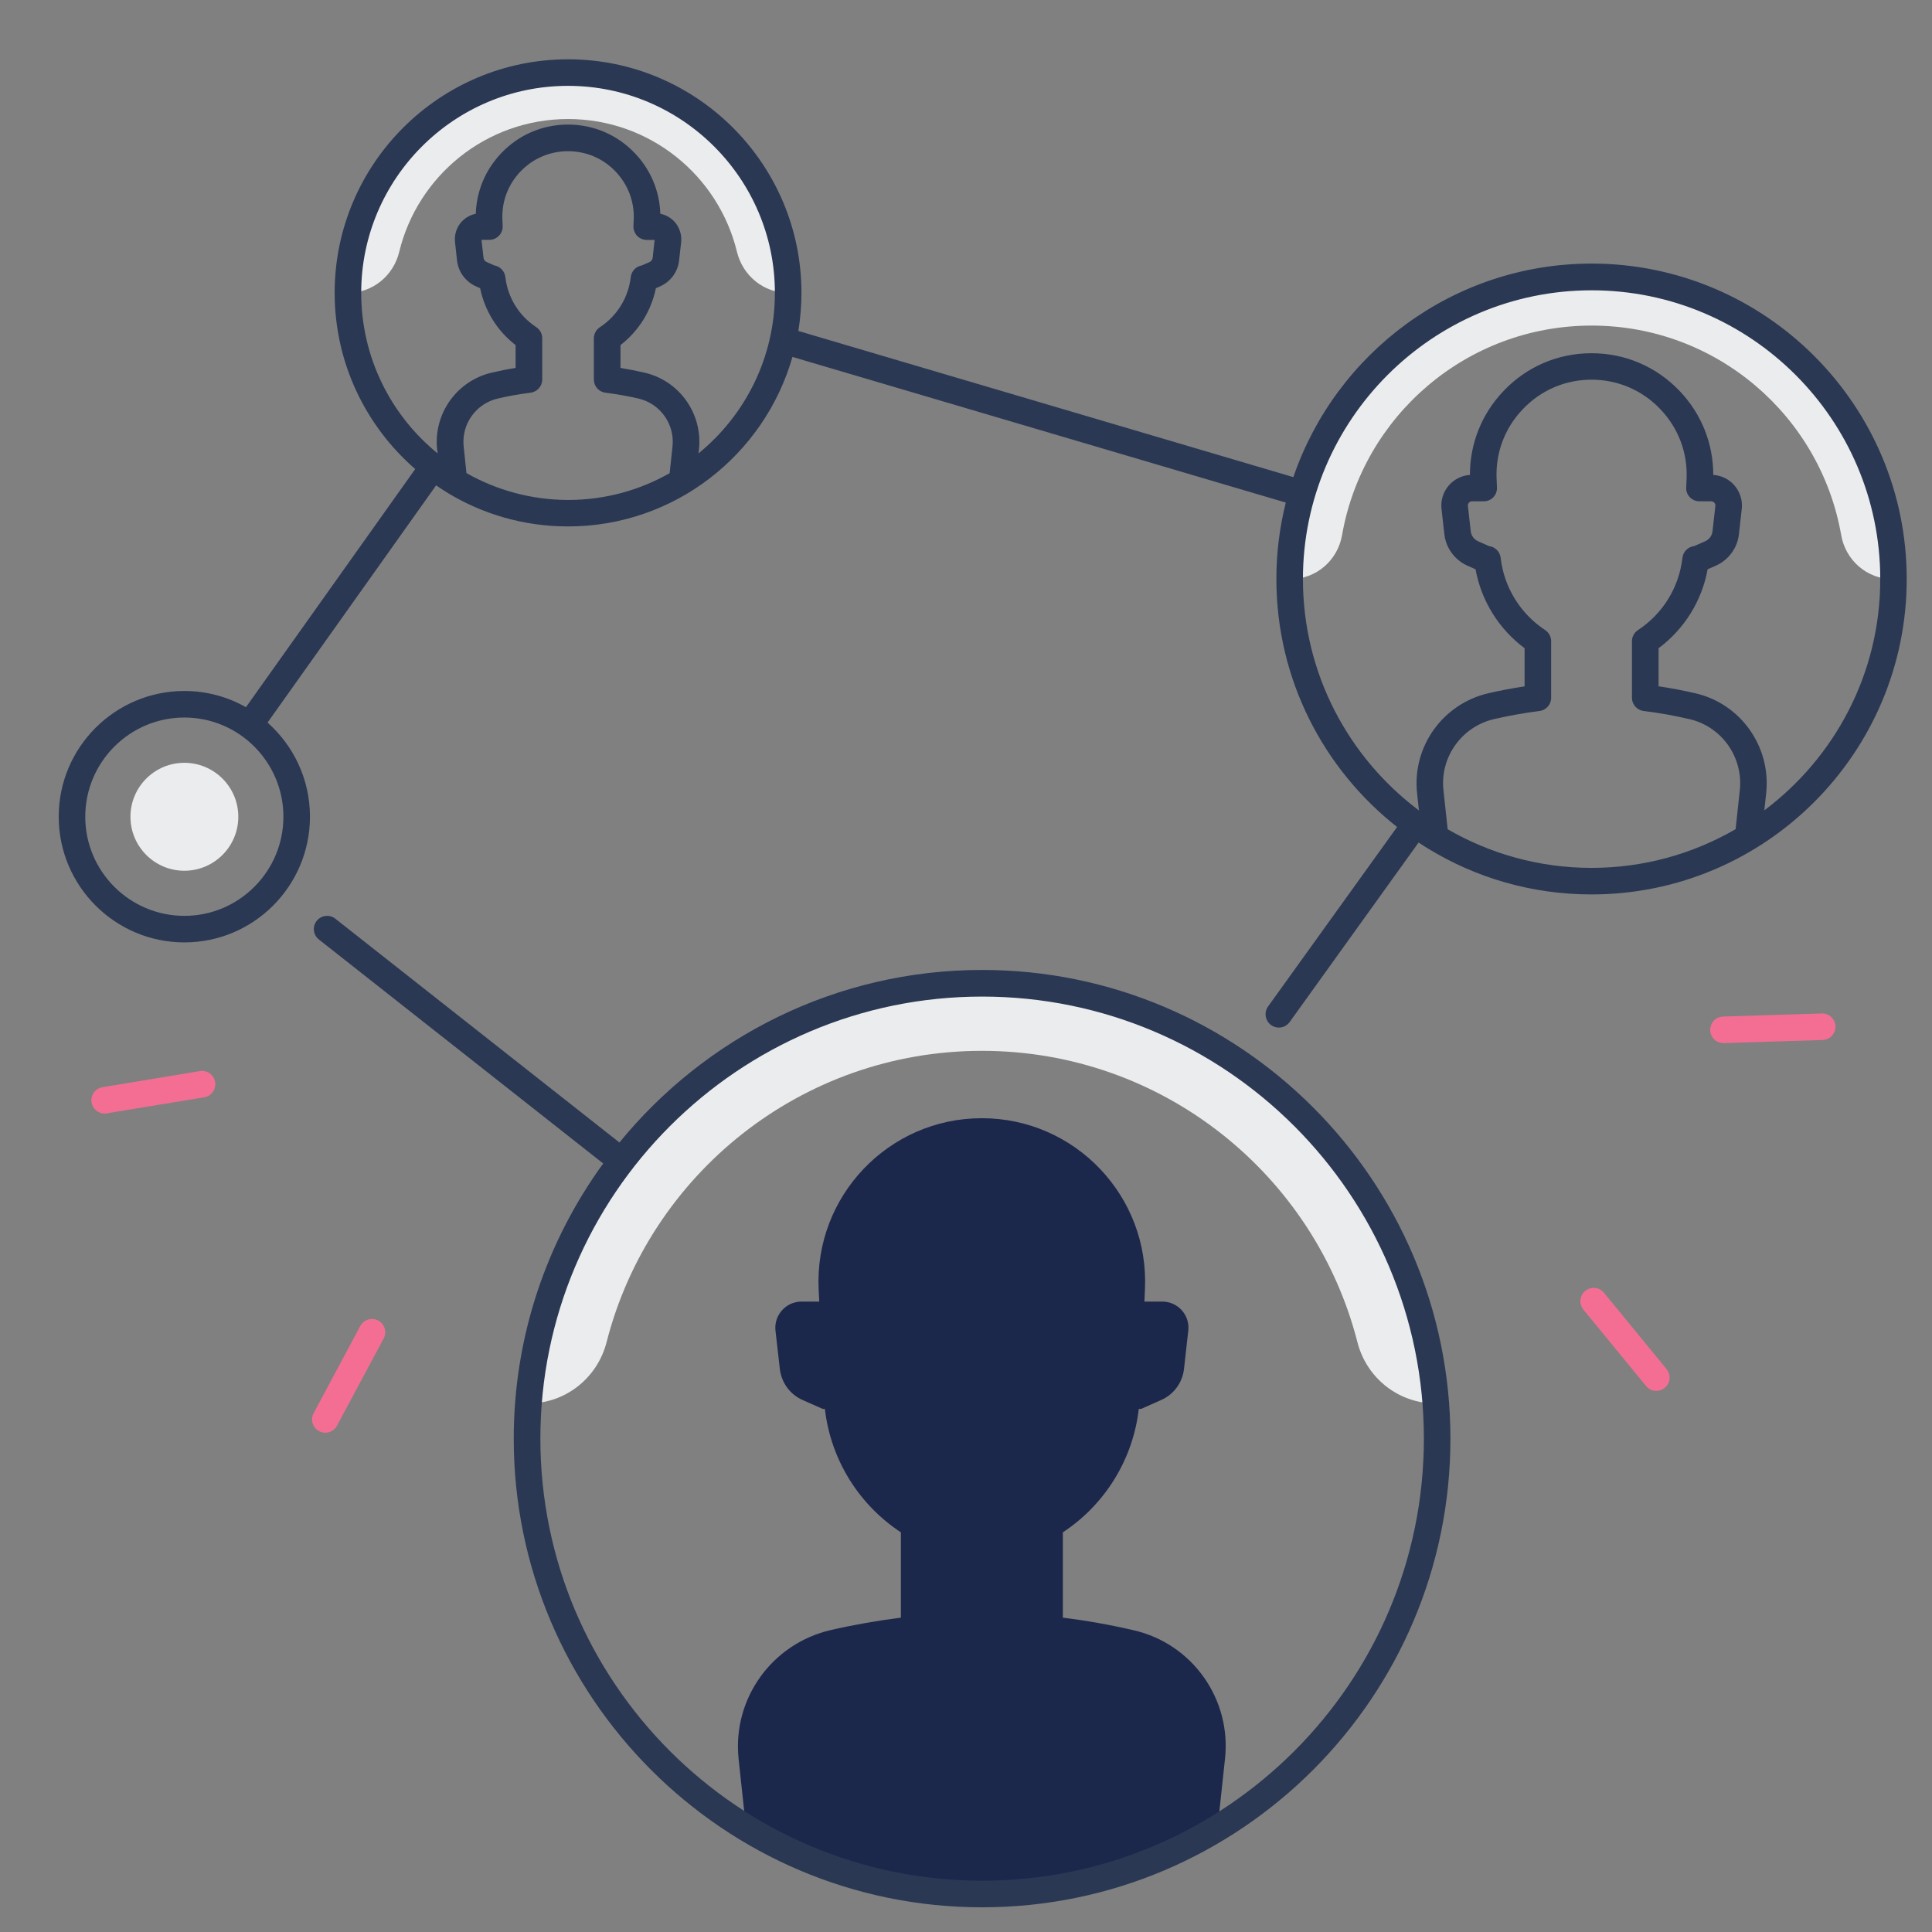 <svg width="23" height="23" viewBox="0 0 23 23" fill="none" xmlns="http://www.w3.org/2000/svg">
<rect x="0" y="0" width="23" height="23" fill="#808080" stroke="none"/>
<path d="M13.501 19.409C13.218 19.343 12.936 19.293 12.653 19.258V18.242C13.15 17.915 13.487 17.38 13.557 16.773H13.584L13.825 16.666C13.974 16.6 14.076 16.46 14.095 16.299L14.146 15.842C14.168 15.657 14.023 15.495 13.836 15.495H13.65H13.624L13.63 15.353C13.685 14.243 12.8 13.312 11.688 13.312C10.577 13.312 9.692 14.243 9.746 15.353L9.753 15.495H9.728H9.542C9.356 15.495 9.211 15.657 9.232 15.842L9.284 16.299C9.303 16.46 9.405 16.6 9.553 16.666L9.795 16.773H9.82C9.89 17.38 10.227 17.915 10.725 18.242V19.258C10.446 19.293 10.167 19.342 9.888 19.406C9.187 19.569 8.717 20.226 8.793 20.941L8.881 21.762C9.7 22.259 10.661 22.546 11.688 22.546C12.716 22.546 13.677 22.259 14.495 21.762L14.583 20.941C14.662 20.23 14.197 19.571 13.501 19.409Z" fill="#1C274C"/>
<path d="M4.143 3.487C4.436 3.487 4.685 3.282 4.753 2.997C4.973 2.091 5.789 1.417 6.763 1.417C7.737 1.417 8.553 2.091 8.773 2.997C8.842 3.282 9.091 3.487 9.384 3.487C9.384 2.038 8.21 0.864 6.763 0.864C5.316 0.864 4.143 2.038 4.143 3.487Z" fill="#EBECED"/>
<path d="M15.363 6.894C15.669 6.894 15.925 6.671 15.977 6.37C16.225 4.953 17.46 3.876 18.948 3.876C20.435 3.876 21.671 4.952 21.919 6.37C21.971 6.671 22.227 6.894 22.532 6.894H22.542C22.542 4.907 20.933 3.297 18.948 3.297C16.962 3.297 15.354 4.907 15.354 6.894H15.363Z" fill="#EBECED"/>
<path d="M2.195 10.366C2.549 10.366 2.837 10.078 2.837 9.723C2.837 9.369 2.549 9.081 2.195 9.081C1.84 9.081 1.553 9.369 1.553 9.723C1.553 10.078 1.84 10.366 2.195 10.366Z" fill="#EBECED"/>
<path d="M6.289 16.708C6.73 16.708 7.111 16.407 7.221 15.979C7.73 13.985 9.538 12.51 11.69 12.51C13.842 12.51 15.65 13.985 16.16 15.979C16.269 16.407 16.651 16.708 17.092 16.708C16.878 13.91 14.542 11.706 11.69 11.706C8.839 11.706 6.503 13.91 6.289 16.708Z" fill="#EBECED"/>
<path d="M11.692 11.547C9.953 11.547 8.398 12.348 7.374 13.601L3.992 10.937C3.924 10.883 3.824 10.895 3.77 10.963C3.716 11.032 3.728 11.131 3.797 11.185L7.181 13.851C6.512 14.772 6.116 15.904 6.116 17.127C6.116 20.203 8.617 22.706 11.691 22.706C14.766 22.706 17.267 20.203 17.267 17.127C17.267 14.05 14.766 11.547 11.692 11.547ZM11.692 22.389C8.792 22.389 6.433 20.028 6.433 17.126C6.433 14.224 8.792 11.864 11.692 11.864C14.592 11.864 16.951 14.224 16.951 17.126C16.951 20.028 14.592 22.389 11.692 22.389Z" fill="#2A3853"/>
<path d="M18.948 3.138C17.303 3.138 15.902 4.203 15.397 5.68L9.504 3.94C9.528 3.793 9.541 3.641 9.541 3.486C9.541 1.953 8.295 0.706 6.763 0.706C5.231 0.706 3.984 1.953 3.984 3.486C3.984 4.323 4.356 5.074 4.943 5.584L2.928 8.419C2.711 8.296 2.461 8.226 2.195 8.226C1.37 8.226 0.699 8.897 0.699 9.722C0.699 10.548 1.37 11.219 2.195 11.219C3.02 11.219 3.69 10.548 3.69 9.722C3.69 9.277 3.494 8.876 3.185 8.602L5.192 5.778C5.234 5.807 5.277 5.836 5.321 5.862C5.321 5.863 5.322 5.863 5.323 5.864C5.743 6.12 6.236 6.267 6.762 6.267C8.03 6.267 9.101 5.413 9.434 4.249L15.307 5.983C15.234 6.275 15.195 6.58 15.195 6.893C15.195 8.09 15.758 9.157 16.632 9.845L15.096 11.982C15.045 12.053 15.062 12.152 15.132 12.203C15.16 12.223 15.192 12.233 15.224 12.233C15.274 12.233 15.322 12.21 15.353 12.167L16.888 10.03C16.925 10.054 16.962 10.079 17 10.102C17.002 10.103 17.003 10.104 17.004 10.104C17.571 10.45 18.236 10.648 18.947 10.648C21.016 10.648 22.699 8.964 22.699 6.893C22.699 4.823 21.017 3.138 18.948 3.138ZM3.374 9.723C3.374 10.374 2.845 10.903 2.195 10.903C1.544 10.903 1.015 10.374 1.015 9.723C1.015 9.072 1.544 8.542 2.195 8.542C2.845 8.542 3.374 9.072 3.374 9.723ZM5.553 5.632L5.52 5.316C5.491 5.05 5.666 4.804 5.928 4.744C6.056 4.714 6.187 4.691 6.316 4.675C6.395 4.665 6.455 4.598 6.455 4.518V4.026C6.455 3.973 6.428 3.923 6.383 3.894C6.178 3.759 6.044 3.542 6.016 3.298C6.008 3.227 5.953 3.171 5.885 3.16L5.793 3.119C5.772 3.11 5.758 3.09 5.756 3.068L5.732 2.855H5.826C5.869 2.855 5.91 2.838 5.94 2.806C5.971 2.775 5.986 2.733 5.984 2.69L5.981 2.621C5.97 2.405 6.046 2.199 6.195 2.043C6.344 1.886 6.546 1.8 6.762 1.8C6.979 1.8 7.18 1.886 7.329 2.043C7.478 2.199 7.555 2.405 7.544 2.621L7.541 2.69C7.539 2.733 7.555 2.775 7.584 2.807C7.614 2.838 7.656 2.856 7.699 2.856H7.793L7.77 3.069C7.767 3.091 7.753 3.111 7.732 3.12L7.641 3.16C7.572 3.171 7.517 3.227 7.509 3.299C7.481 3.543 7.347 3.76 7.142 3.895C7.097 3.925 7.07 3.974 7.07 4.027V4.519C7.07 4.599 7.13 4.666 7.209 4.675C7.34 4.692 7.473 4.715 7.603 4.745C7.861 4.806 8.035 5.051 8.006 5.316L7.972 5.633C7.615 5.836 7.202 5.952 6.763 5.952C6.324 5.951 5.911 5.835 5.553 5.632ZM8.315 5.398L8.321 5.349C8.366 4.925 8.089 4.533 7.675 4.437C7.58 4.415 7.483 4.396 7.387 4.38V4.108C7.604 3.94 7.753 3.701 7.808 3.431L7.861 3.408C7.983 3.353 8.069 3.237 8.084 3.103L8.109 2.883C8.118 2.796 8.09 2.708 8.032 2.642C7.987 2.592 7.927 2.558 7.861 2.545C7.852 2.275 7.747 2.022 7.558 1.824C7.349 1.604 7.066 1.483 6.762 1.483C6.459 1.483 6.176 1.604 5.967 1.824C5.778 2.022 5.673 2.275 5.664 2.545C5.599 2.558 5.539 2.592 5.493 2.642C5.435 2.707 5.407 2.795 5.417 2.883L5.441 3.103C5.457 3.237 5.542 3.353 5.665 3.408L5.716 3.431C5.771 3.7 5.92 3.94 6.138 4.108V4.38C6.043 4.395 5.949 4.414 5.855 4.436C5.439 4.532 5.159 4.925 5.204 5.349L5.21 5.398C4.655 4.946 4.3 4.257 4.3 3.486C4.3 2.128 5.404 1.022 6.762 1.022C8.12 1.022 9.225 2.128 9.225 3.486C9.225 4.257 8.87 4.946 8.315 5.398ZM17.234 9.872L17.184 9.407C17.141 9.014 17.401 8.649 17.789 8.56C17.967 8.519 18.148 8.487 18.328 8.464C18.407 8.454 18.466 8.387 18.466 8.307V7.633C18.466 7.58 18.439 7.53 18.395 7.501C18.099 7.306 17.905 6.992 17.865 6.641C17.856 6.567 17.799 6.51 17.728 6.502L17.595 6.443C17.548 6.422 17.515 6.377 17.509 6.326L17.475 6.023C17.473 6.004 17.482 5.991 17.487 5.985C17.492 5.979 17.505 5.968 17.524 5.968H17.663C17.707 5.968 17.748 5.951 17.778 5.919C17.808 5.888 17.823 5.845 17.821 5.803L17.817 5.709C17.801 5.396 17.911 5.099 18.128 4.872C18.344 4.645 18.634 4.52 18.947 4.52C19.26 4.52 19.551 4.645 19.767 4.872C19.983 5.099 20.094 5.396 20.078 5.709L20.074 5.803C20.071 5.846 20.087 5.888 20.117 5.919C20.147 5.95 20.188 5.968 20.231 5.968H20.372C20.391 5.968 20.403 5.979 20.409 5.985C20.414 5.991 20.423 6.004 20.421 6.023L20.387 6.326C20.381 6.377 20.348 6.422 20.301 6.443L20.169 6.501C20.096 6.51 20.038 6.566 20.029 6.641C19.989 6.992 19.796 7.306 19.5 7.501C19.455 7.53 19.428 7.58 19.428 7.633V8.307C19.428 8.387 19.488 8.454 19.567 8.464C19.748 8.486 19.932 8.519 20.113 8.561C20.497 8.65 20.754 9.014 20.712 9.407L20.662 9.871C20.157 10.164 19.571 10.332 18.947 10.332C18.324 10.332 17.739 10.164 17.234 9.872ZM21.004 9.647L21.026 9.442C21.085 8.89 20.724 8.379 20.186 8.254C20.04 8.22 19.892 8.192 19.745 8.17V7.717C20.052 7.488 20.26 7.154 20.329 6.777L20.429 6.733C20.578 6.666 20.683 6.524 20.701 6.362L20.735 6.06C20.747 5.956 20.714 5.853 20.645 5.775C20.581 5.703 20.491 5.66 20.396 5.654C20.396 5.28 20.256 4.928 19.996 4.655C19.72 4.365 19.347 4.205 18.947 4.205C18.547 4.205 18.174 4.365 17.899 4.655C17.639 4.928 17.499 5.28 17.499 5.654C17.404 5.66 17.315 5.704 17.251 5.775C17.182 5.853 17.149 5.956 17.161 6.06L17.195 6.362C17.214 6.524 17.318 6.666 17.467 6.733L17.566 6.777C17.635 7.154 17.843 7.488 18.15 7.717V8.171C18.006 8.193 17.861 8.22 17.718 8.253C17.175 8.379 16.81 8.89 16.87 9.443L16.892 9.648C16.055 9.02 15.511 8.02 15.511 6.894C15.511 4.998 17.053 3.456 18.948 3.456C20.843 3.456 22.384 4.998 22.384 6.894C22.385 8.019 21.841 9.019 21.004 9.647Z" fill="#2A3853"/>
<path d="M20.517 12.418C20.433 12.418 20.362 12.351 20.36 12.265C20.357 12.178 20.425 12.105 20.512 12.102L21.688 12.065C21.773 12.062 21.848 12.13 21.851 12.218C21.853 12.305 21.785 12.378 21.698 12.381L20.522 12.418C20.521 12.418 20.519 12.418 20.517 12.418Z" fill="#F46E94"/>
<path d="M19.718 16.558C19.672 16.558 19.627 16.538 19.596 16.5L18.85 15.591C18.795 15.523 18.805 15.424 18.872 15.368C18.94 15.312 19.04 15.322 19.095 15.39L19.84 16.299C19.896 16.367 19.886 16.467 19.818 16.522C19.789 16.547 19.753 16.558 19.718 16.558Z" fill="#F46E94"/>
<path d="M3.873 17.056C3.848 17.056 3.822 17.05 3.798 17.037C3.722 16.996 3.692 16.9 3.734 16.823L4.289 15.786C4.33 15.709 4.425 15.68 4.503 15.721C4.579 15.762 4.609 15.858 4.567 15.935L4.012 16.972C3.984 17.026 3.929 17.056 3.873 17.056Z" fill="#F46E94"/>
<path d="M1.246 13.257C1.17 13.257 1.103 13.202 1.09 13.124C1.076 13.038 1.134 12.957 1.22 12.943L2.38 12.751C2.466 12.737 2.547 12.796 2.561 12.881C2.575 12.968 2.517 13.049 2.431 13.063L1.271 13.254C1.263 13.256 1.254 13.257 1.246 13.257Z" fill="#F46E94"/>
</svg>
